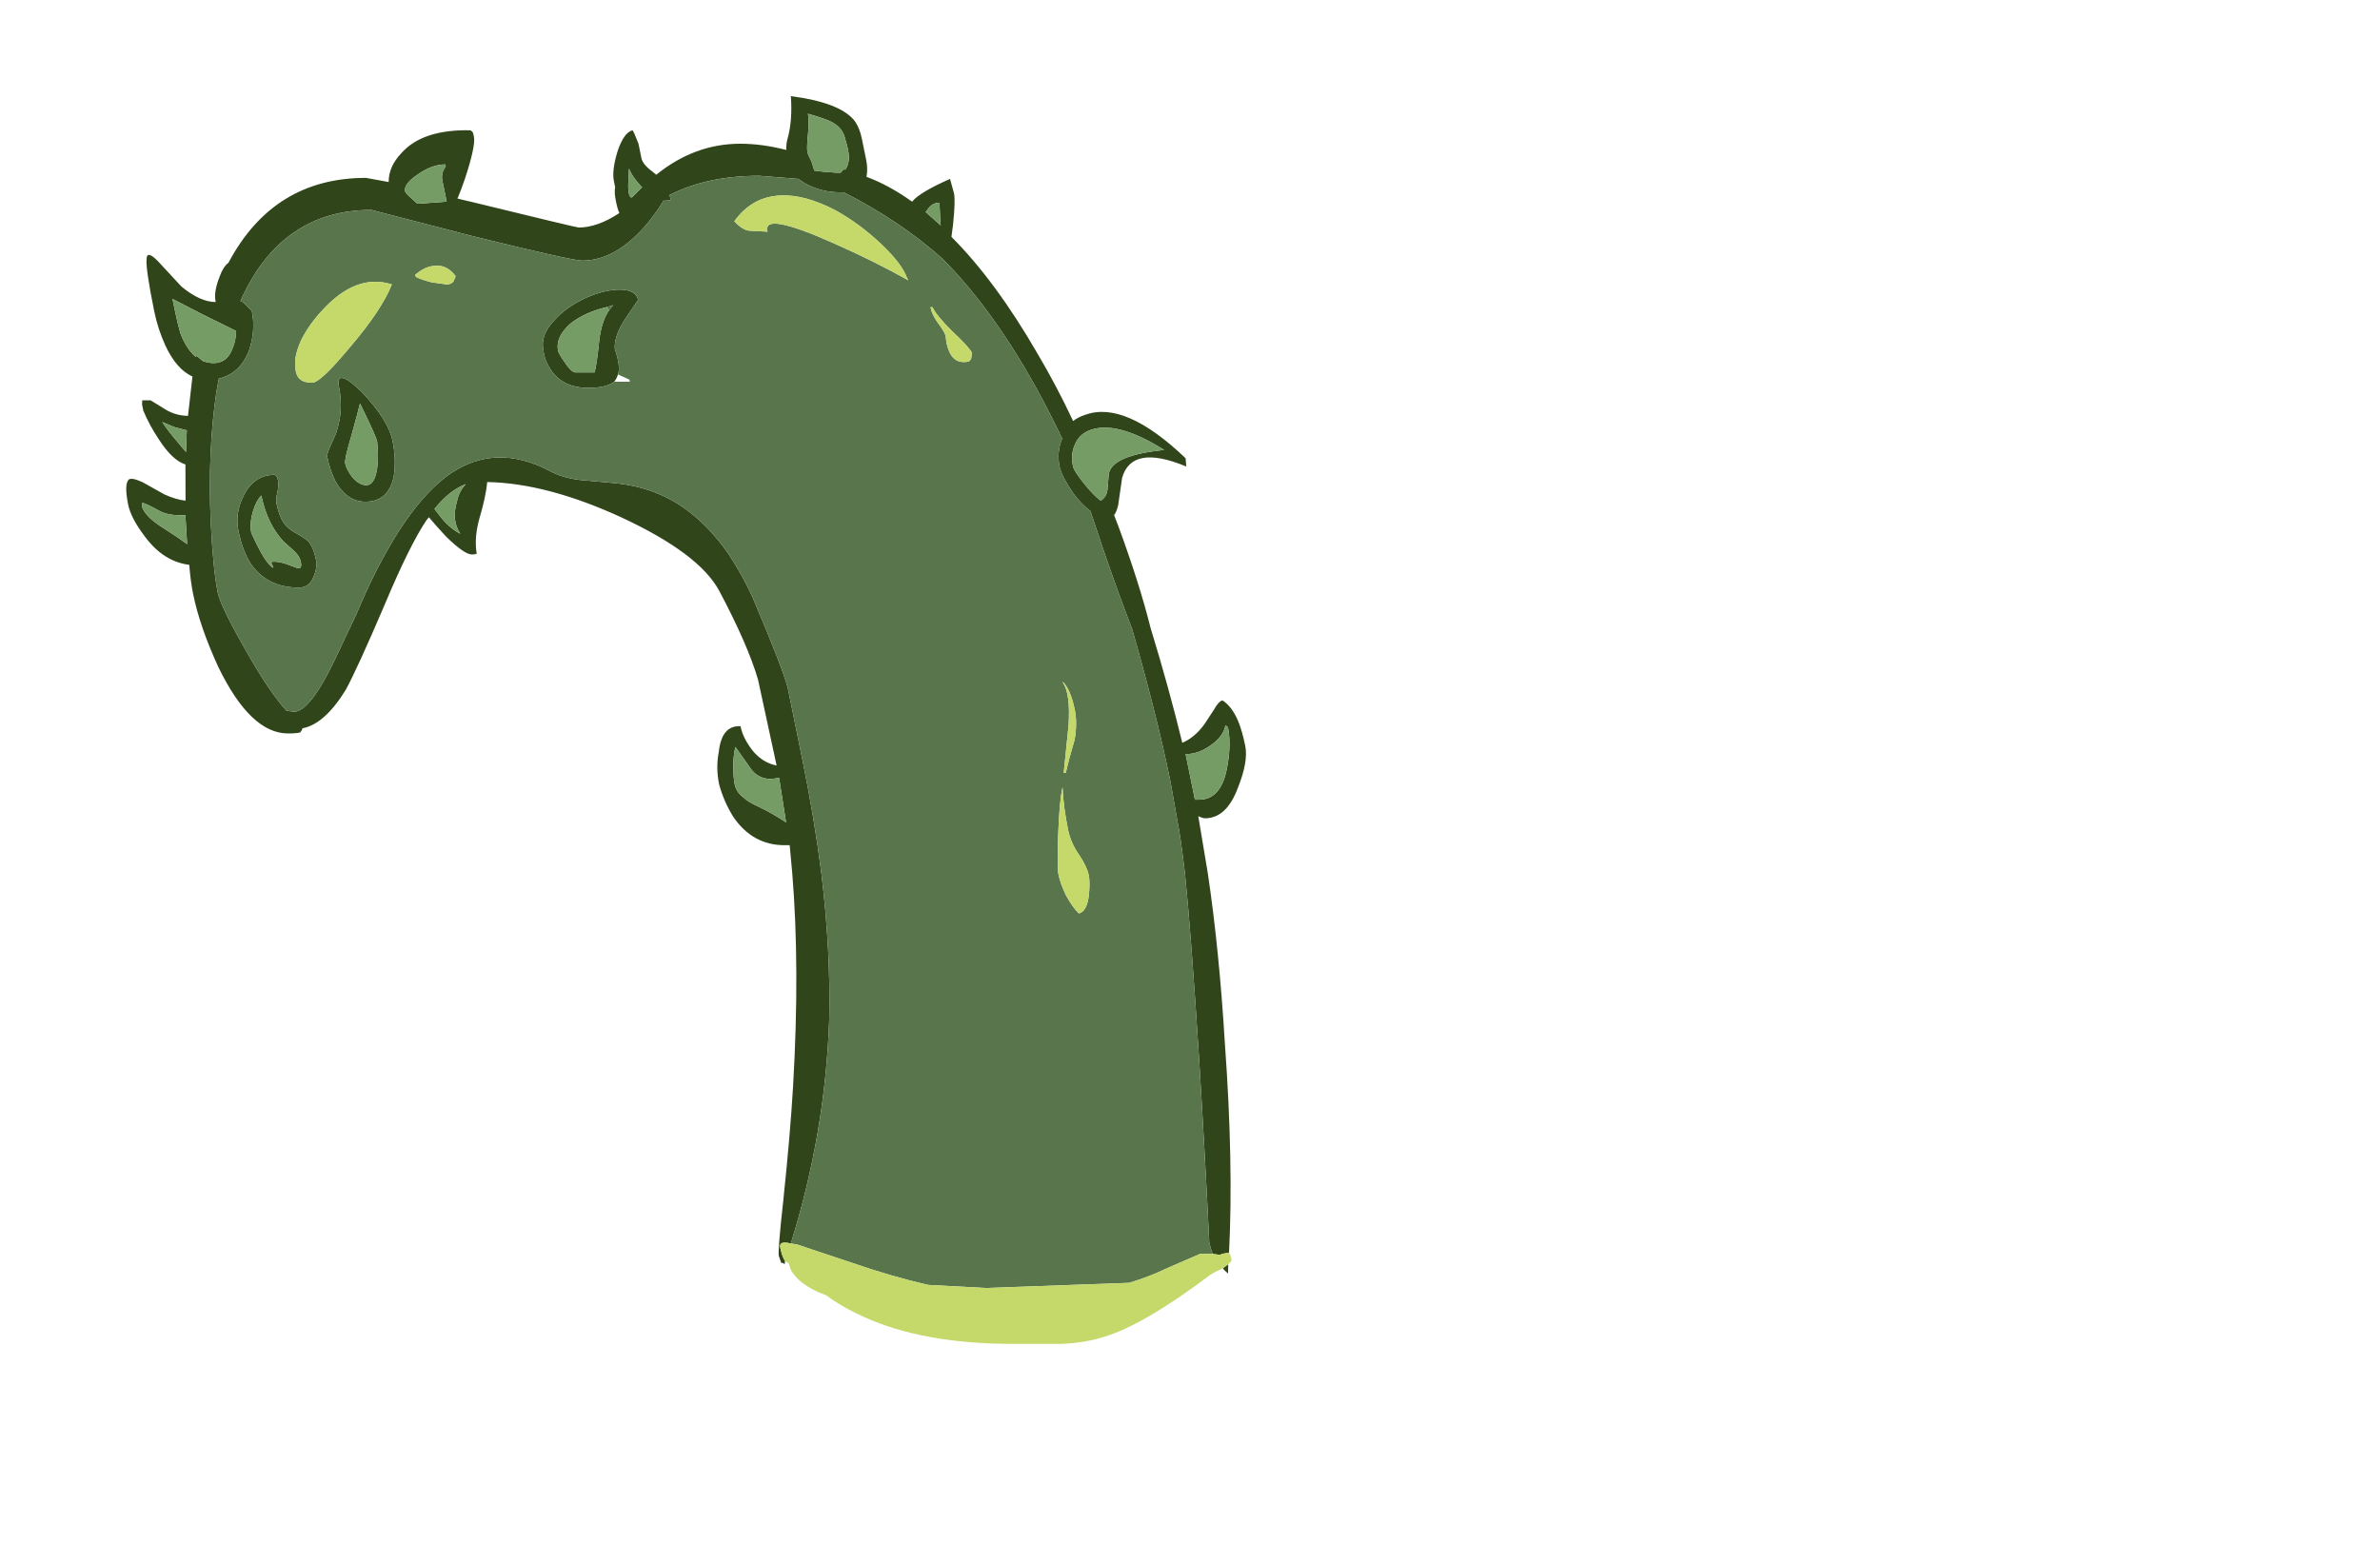 <?xml version="1.0" encoding="UTF-8" standalone="no"?>
<svg xmlns:ffdec="https://www.free-decompiler.com/flash" xmlns:xlink="http://www.w3.org/1999/xlink" ffdec:objectType="frame" height="527.1px" width="801.85px" xmlns="http://www.w3.org/2000/svg">
  <g transform="matrix(1.0, 0.0, 0.0, 1.0, 266.7, 474.6)">
    <use ffdec:characterId="460" height="60.3" transform="matrix(7.0, 0.0, 1.42, 6.972, -251.551, -442.206)" width="51.4" xlink:href="#shape0"/>
  </g>
  <defs>
    <g id="shape0" transform="matrix(1.0, 0.0, 0.0, 1.0, 25.35, 60.3)">
      <path d="M-1.15 -4.0 L-1.2 -3.85 Q-1.3 -3.95 -1.35 -3.9 L-1.4 -4.25 Q-1.4 -4.5 -0.65 -6.9 0.35 -10.15 0.95 -12.45 2.45 -18.2 3.0 -22.75 L3.15 -24.1 2.9 -24.1 Q1.35 -24.1 0.7 -25.5 0.4 -26.25 0.35 -27.05 0.35 -27.85 0.65 -28.6 1.05 -29.9 1.95 -29.85 1.95 -29.3 2.25 -28.75 2.6 -28.1 3.3 -27.95 L3.3 -28.15 3.25 -32.1 Q3.1 -33.8 2.25 -36.4 1.65 -38.2 -1.75 -39.95 -5.0 -41.6 -7.85 -41.65 -8.05 -40.95 -8.6 -39.85 -9.0 -39.0 -9.05 -38.3 -9.05 -38.25 -9.05 -38.2 -9.1 -38.15 -9.3 -38.15 -9.65 -38.15 -10.35 -39.0 -10.75 -39.55 -11.0 -39.95 L-11.15 -39.8 Q-12.2 -38.6 -14.0 -35.7 -15.95 -32.6 -16.7 -31.6 -18.05 -29.95 -19.15 -29.75 -19.2 -29.65 -19.3 -29.55 -19.5 -29.5 -19.9 -29.5 -21.7 -29.5 -22.6 -32.7 -23.1 -34.65 -23.1 -36.25 -23.1 -36.85 -23.0 -37.65 -24.2 -37.8 -24.85 -39.0 -25.35 -39.9 -25.35 -40.55 -25.35 -41.5 -25.1 -41.75 -24.95 -41.9 -24.45 -41.65 L-23.5 -41.05 Q-23.0 -40.8 -22.55 -40.75 L-22.2 -42.5 Q-22.8 -42.7 -23.25 -43.75 -23.55 -44.4 -23.7 -45.1 L-23.7 -45.4 -23.65 -45.6 -23.25 -45.6 -22.75 -45.25 Q-22.25 -44.85 -21.6 -44.85 -21.3 -45.8 -21.0 -46.75 -21.7 -47.1 -22.0 -48.25 -22.2 -49.05 -22.2 -49.9 -22.2 -52.0 -22.05 -52.45 -21.95 -52.85 -21.55 -52.35 L-20.65 -51.1 Q-19.9 -50.35 -19.15 -50.35 L-19.15 -50.4 Q-19.15 -50.85 -18.7 -51.6 -18.45 -52.05 -18.15 -52.25 -15.15 -56.35 -10.7 -56.35 L-9.65 -56.15 Q-9.5 -56.9 -8.75 -57.55 -7.5 -58.7 -5.2 -58.65 L-5.15 -58.6 Q-5.1 -58.6 -5.1 -58.35 -5.1 -57.9 -5.95 -56.3 -6.25 -55.75 -6.5 -55.35 L-5.7 -55.15 Q-1.05 -53.95 -0.95 -53.95 -0.05 -53.95 1.15 -54.65 1.1 -54.8 1.1 -55.25 1.1 -55.65 1.2 -55.9 L1.2 -56.2 Q1.2 -56.7 1.65 -57.6 2.15 -58.55 2.6 -58.65 2.65 -58.55 2.75 -58.0 L2.75 -57.3 Q2.75 -57.0 3.15 -56.65 L3.3 -56.5 Q5.45 -58.0 7.65 -58.0 8.7 -58.0 9.8 -57.7 9.85 -58.0 10.0 -58.3 10.4 -59.15 10.55 -60.3 12.8 -60.0 13.35 -59.15 13.55 -58.8 13.55 -58.25 L13.55 -57.2 Q13.55 -56.8 13.4 -56.4 14.4 -56.0 15.35 -55.2 15.8 -55.65 17.4 -56.3 L17.45 -55.6 Q17.45 -55.25 17.1 -54.1 L16.9 -53.5 Q18.6 -51.35 19.9 -47.85 20.5 -46.3 20.95 -44.6 21.25 -44.8 21.6 -44.9 23.65 -45.6 26.0 -42.8 L25.95 -42.4 Q23.55 -43.5 22.75 -41.85 L22.3 -40.55 Q22.15 -40.2 22.0 -40.05 L22.1 -39.5 Q22.55 -36.75 22.65 -34.6 22.95 -31.65 23.05 -29.05 23.7 -29.3 24.3 -29.95 L24.9 -30.65 Q25.2 -31.05 25.4 -31.1 25.8 -30.8 25.95 -30.1 26.05 -29.65 26.05 -28.9 26.05 -28.15 25.3 -26.9 24.45 -25.4 23.4 -25.4 23.3 -25.4 23.1 -25.5 L23.0 -22.75 Q22.8 -19.05 22.15 -14.5 21.4 -8.75 20.3 -4.4 L20.25 -4.4 19.95 -4.35 19.85 -4.3 19.5 -4.35 Q19.45 -4.65 19.45 -4.9 20.1 -9.1 20.75 -13.7 21.6 -19.8 21.9 -22.75 22.05 -24.5 22.05 -25.3 L22.1 -27.1 Q22.1 -29.0 22.0 -30.85 21.9 -32.8 21.75 -34.55 21.45 -36.2 21.15 -38.35 L20.9 -40.25 Q20.55 -40.55 20.25 -41.1 19.85 -41.95 19.85 -42.4 19.85 -43.1 20.25 -43.75 18.9 -48.75 16.7 -51.85 L16.25 -52.45 Q14.55 -54.3 12.15 -55.65 L12.0 -55.65 Q11.05 -55.65 10.35 -56.1 L10.1 -56.3 8.25 -56.45 Q5.7 -56.45 3.7 -55.5 L3.75 -55.5 3.75 -55.3 Q3.7 -55.25 3.5 -55.25 L3.4 -55.25 Q3.0 -54.75 2.45 -54.2 0.55 -52.35 -1.1 -52.35 -1.6 -52.35 -6.2 -53.55 L-10.75 -54.8 Q-15.1 -54.8 -17.95 -50.4 L-17.85 -50.35 Q-17.5 -49.95 -17.5 -49.9 -17.5 -49.0 -18.0 -48.05 -18.65 -46.9 -19.75 -46.65 L-20.0 -46.0 Q-21.0 -43.15 -21.55 -39.7 -21.9 -37.4 -21.9 -36.3 -21.9 -35.6 -21.0 -33.2 -20.35 -31.45 -19.75 -30.6 L-19.4 -30.55 Q-18.65 -30.55 -17.0 -32.95 L-15.45 -35.25 Q-14.45 -36.85 -13.7 -37.85 -11.5 -40.85 -9.55 -42.05 -7.05 -43.55 -4.75 -42.2 -4.2 -41.85 -3.35 -41.75 L-1.75 -41.6 Q0.35 -41.4 1.65 -40.15 2.45 -39.4 3.05 -38.2 3.55 -37.1 3.8 -36.05 4.55 -32.65 4.6 -31.7 4.6 -30.15 4.6 -28.15 4.6 -25.35 4.4 -22.75 4.1 -19.05 3.35 -15.7 2.05 -10.2 -0.7 -4.85 -1.25 -5.0 -1.25 -4.65 -1.25 -4.35 -1.2 -4.15 L-1.15 -4.0 M20.15 -3.85 L20.05 -3.4 Q19.9 -3.55 19.85 -3.65 L20.15 -3.85 M10.9 -57.15 L10.95 -56.7 11.35 -56.65 12.0 -56.6 12.2 -56.6 12.35 -56.75 12.45 -56.75 Q12.65 -56.95 12.75 -57.35 12.8 -57.75 12.75 -58.15 12.75 -58.7 12.4 -58.95 12.2 -59.15 11.2 -59.45 11.2 -59.15 11.0 -58.45 10.8 -57.8 10.8 -57.6 10.8 -57.45 10.9 -57.15 M25.3 -29.9 Q25.1 -29.35 24.35 -28.9 23.7 -28.5 23.1 -28.5 L23.1 -26.3 23.3 -26.3 Q24.4 -26.3 25.0 -27.95 25.4 -29.0 25.4 -29.8 L25.3 -29.9 M16.65 -55.15 Q16.3 -55.15 16.0 -54.8 L15.9 -54.7 16.5 -54.05 16.5 -54.15 16.65 -55.1 16.65 -55.15 M20.8 -43.45 Q20.5 -43.0 20.5 -42.4 20.5 -42.2 20.85 -41.6 21.2 -41.0 21.5 -40.75 21.85 -40.95 21.95 -41.35 L22.15 -42.05 Q22.5 -42.95 25.05 -43.2 23.05 -44.65 21.65 -44.15 21.1 -43.95 20.8 -43.45 M2.45 -55.95 Q2.1 -56.45 2.05 -56.8 L1.9 -56.2 Q1.8 -55.85 1.8 -55.6 1.8 -55.4 1.9 -55.4 L2.5 -55.9 2.45 -55.95 M1.65 -55.1 L1.65 -55.1 M-0.75 -46.5 Q-1.2 -46.2 -2.05 -46.2 -3.3 -46.2 -3.7 -47.1 -3.9 -47.55 -3.85 -48.05 -3.85 -48.75 -3.05 -49.45 -2.35 -50.1 -1.3 -50.55 -0.3 -50.95 0.4 -50.95 1.2 -50.95 1.2 -50.45 L0.45 -49.6 Q-0.3 -48.75 -0.4 -48.1 -0.3 -47.35 -0.45 -46.95 L-0.5 -46.85 Q-0.6 -46.65 -0.75 -46.5 M3.3 -27.35 L2.9 -27.3 Q2.25 -27.3 2.0 -27.85 L1.5 -28.85 Q1.3 -28.4 1.2 -27.85 1.1 -27.35 1.1 -27.05 1.1 -26.65 1.4 -26.4 1.55 -26.2 2.05 -25.95 2.7 -25.6 3.2 -25.2 L3.3 -27.35 M-6.75 -57.0 Q-7.4 -57.0 -8.2 -56.5 -8.95 -56.05 -8.95 -55.7 -8.95 -55.6 -8.7 -55.35 -8.5 -55.1 -8.45 -55.1 L-7.05 -55.2 -7.05 -56.05 Q-7.1 -56.55 -6.75 -56.9 L-6.75 -57.0 M-0.3 -49.95 L-0.05 -50.2 -0.4 -50.1 Q-1.5 -49.85 -2.3 -49.3 -3.15 -48.65 -3.15 -48.0 -3.15 -47.85 -2.95 -47.45 -2.75 -47.0 -2.55 -46.95 L-1.6 -46.95 Q-1.4 -47.4 -1.05 -48.55 -0.75 -49.45 -0.3 -49.95 M-21.2 -50.45 Q-21.2 -49.2 -21.15 -48.8 -21.0 -48.05 -20.65 -47.7 L-20.6 -47.75 -20.35 -47.5 Q-20.1 -47.4 -19.85 -47.4 -19.2 -47.4 -18.8 -48.1 -18.55 -48.5 -18.45 -48.95 L-19.9 -49.75 -21.2 -50.5 -21.2 -50.45 M-22.35 -44.3 L-22.9 -44.55 Q-22.75 -44.2 -22.4 -43.65 L-22.05 -43.1 -21.8 -44.15 Q-22.0 -44.2 -22.35 -44.3 M-13.7 -46.65 Q-13.45 -46.55 -13.0 -46.0 -12.0 -44.65 -12.0 -43.65 -12.0 -42.7 -12.3 -41.9 -12.8 -40.7 -13.9 -40.7 -14.8 -40.7 -15.15 -41.7 -15.3 -42.25 -15.3 -42.85 -15.3 -43.0 -15.1 -43.3 L-14.65 -44.0 Q-14.05 -45.1 -14.05 -46.25 -14.05 -46.8 -13.7 -46.65 M-13.2 -45.45 Q-13.35 -45.1 -13.95 -43.85 -14.5 -42.75 -14.5 -42.55 -14.5 -42.25 -14.3 -41.9 -14.05 -41.5 -13.7 -41.5 -13.25 -41.5 -12.95 -42.5 -12.8 -43.05 -12.75 -43.6 -12.75 -43.8 -12.95 -44.55 L-13.2 -45.45 M-16.85 -37.9 Q-16.85 -37.5 -17.15 -37.05 -17.45 -36.55 -17.95 -36.55 -19.5 -36.55 -20.05 -37.75 -20.3 -38.35 -20.3 -39.3 -20.3 -40.15 -19.7 -41.0 -19.0 -42.0 -18.0 -42.0 L-17.95 -41.95 Q-17.9 -41.9 -17.9 -41.7 -17.9 -41.5 -18.05 -41.15 -18.2 -40.8 -18.2 -40.6 -18.2 -39.95 -18.0 -39.6 -17.85 -39.35 -17.5 -39.15 -17.2 -38.95 -17.05 -38.8 -16.85 -38.5 -16.85 -37.9 M-19.7 -39.2 Q-19.35 -37.75 -19.0 -37.5 L-19.0 -37.7 -19.05 -37.75 Q-19.1 -37.8 -18.85 -37.8 -18.65 -37.8 -18.35 -37.7 L-17.85 -37.5 -17.7 -37.5 Q-17.6 -37.55 -17.6 -37.8 -17.6 -38.05 -17.8 -38.3 L-18.25 -38.8 Q-18.85 -39.65 -18.85 -41.0 -19.15 -40.75 -19.4 -40.25 -19.7 -39.65 -19.7 -39.2 M-23.05 -40.05 Q-23.55 -40.05 -23.9 -40.25 -24.45 -40.6 -24.65 -40.65 L-24.7 -40.5 Q-24.7 -40.0 -23.85 -39.4 -23.3 -39.0 -22.9 -38.65 L-22.7 -40.05 -23.05 -40.05 M-10.45 -40.0 Q-10.15 -39.45 -9.65 -39.15 -9.95 -39.8 -9.5 -40.7 -9.3 -41.2 -8.9 -41.55 -9.75 -41.25 -10.65 -40.35 L-10.45 -40.0" fill="#31451b" fill-rule="evenodd" stroke="none"/>
      <path d="M-0.7 -4.85 Q2.05 -10.2 3.35 -15.7 4.1 -19.05 4.4 -22.75 4.6 -25.35 4.6 -28.15 4.6 -30.15 4.6 -31.7 4.55 -32.65 3.8 -36.05 3.55 -37.1 3.05 -38.2 2.45 -39.4 1.65 -40.15 0.35 -41.4 -1.75 -41.6 L-3.35 -41.75 Q-4.2 -41.85 -4.75 -42.2 -7.05 -43.55 -9.55 -42.05 -11.5 -40.85 -13.7 -37.85 -14.45 -36.85 -15.45 -35.25 L-17.0 -32.95 Q-18.65 -30.55 -19.4 -30.55 L-19.75 -30.6 Q-20.35 -31.45 -21.0 -33.2 -21.9 -35.6 -21.9 -36.3 -21.9 -37.4 -21.55 -39.7 -21.0 -43.15 -20.0 -46.0 L-19.75 -46.65 Q-18.65 -46.9 -18.0 -48.05 -17.5 -49.0 -17.5 -49.9 -17.5 -49.95 -17.85 -50.35 L-17.95 -50.4 Q-15.1 -54.8 -10.75 -54.8 L-6.2 -53.55 Q-1.6 -52.35 -1.1 -52.35 0.55 -52.35 2.45 -54.2 3.0 -54.75 3.4 -55.25 L3.5 -55.25 Q3.7 -55.25 3.75 -55.3 L3.75 -55.5 3.7 -55.5 Q5.7 -56.45 8.25 -56.45 L10.1 -56.3 10.35 -56.1 Q11.05 -55.65 12.0 -55.65 L12.15 -55.65 Q14.55 -54.3 16.25 -52.45 L16.7 -51.85 Q18.9 -48.75 20.25 -43.75 19.85 -43.1 19.85 -42.4 19.85 -41.95 20.25 -41.1 20.55 -40.55 20.9 -40.25 L21.15 -38.35 Q21.45 -36.2 21.75 -34.55 21.9 -32.8 22.0 -30.85 22.1 -29.0 22.1 -27.1 L22.05 -25.3 Q22.05 -24.5 21.9 -22.75 21.6 -19.8 20.75 -13.7 20.1 -9.1 19.45 -4.9 19.45 -4.65 19.5 -4.35 L18.9 -4.35 17.15 -3.65 Q16.25 -3.25 15.2 -2.95 L8.25 -2.7 5.5 -2.85 Q3.85 -3.25 2.1 -3.9 L-0.4 -4.8 -0.7 -4.85 M15.3 -50.1 L15.2 -50.1 Q15.2 -49.75 15.4 -49.35 15.65 -48.9 15.65 -48.7 15.6 -48.35 15.65 -48.05 15.75 -47.45 16.25 -47.45 16.5 -47.45 16.55 -47.5 L16.65 -47.6 16.75 -47.9 Q16.65 -48.2 16.0 -48.95 15.4 -49.7 15.3 -50.1 M14.4 -51.4 L14.35 -51.55 Q14.25 -52.2 13.45 -53.15 12.6 -54.15 11.55 -54.8 10.25 -55.55 9.1 -55.5 7.7 -55.45 6.6 -54.25 6.9 -53.85 7.2 -53.8 L8.1 -53.75 8.1 -53.8 Q8.1 -54.7 11.15 -53.2 12.9 -52.35 14.4 -51.4 M-0.5 -46.85 L-0.45 -46.95 Q-0.3 -47.35 -0.4 -48.1 -0.3 -48.75 0.45 -49.6 L1.2 -50.45 Q1.2 -50.95 0.4 -50.95 -0.3 -50.95 -1.3 -50.55 -2.35 -50.1 -3.05 -49.45 -3.85 -48.75 -3.85 -48.05 -3.9 -47.55 -3.7 -47.1 -3.3 -46.2 -2.05 -46.2 -1.2 -46.2 -0.75 -46.5 L0.0 -46.5 0.0 -46.6 -0.5 -46.85 M16.7 -24.85 Q16.7 -25.95 16.85 -26.9 16.55 -26.2 16.15 -24.5 15.8 -23.0 15.8 -22.7 15.8 -22.25 15.95 -21.7 16.15 -21.1 16.4 -20.8 16.8 -20.9 17.05 -21.65 17.25 -22.3 17.25 -22.65 17.25 -23.05 17.0 -23.6 16.7 -24.2 16.7 -24.85 M18.2 -30.65 Q18.2 -31.6 17.9 -32.0 L17.9 -31.95 Q18.15 -31.4 17.75 -29.9 L17.05 -27.6 17.15 -27.6 Q17.45 -28.3 17.9 -29.2 18.2 -30.0 18.2 -30.65 M-0.4 -50.1 L-0.05 -50.2 -0.3 -49.95 -0.4 -50.1 M-9.3 -51.65 L-9.25 -51.55 Q-8.95 -51.4 -8.55 -51.3 L-7.85 -51.2 Q-7.65 -51.2 -7.5 -51.35 L-7.35 -51.6 Q-7.65 -52.15 -8.2 -52.1 -8.7 -52.1 -9.3 -51.65 M-13.7 -46.65 Q-14.05 -46.8 -14.05 -46.25 -14.05 -45.1 -14.65 -44.0 L-15.1 -43.3 Q-15.3 -43.0 -15.3 -42.85 -15.3 -42.25 -15.15 -41.7 -14.8 -40.7 -13.9 -40.7 -12.8 -40.7 -12.3 -41.9 -12.0 -42.7 -12.0 -43.65 -12.0 -44.65 -13.0 -46.0 -13.45 -46.55 -13.7 -46.65 M-15.45 -48.45 Q-15.95 -47.65 -15.95 -47.2 -16.0 -47.0 -15.95 -46.8 -15.85 -46.45 -15.3 -46.45 -14.9 -46.45 -13.15 -48.15 -11.25 -49.95 -10.5 -51.2 -12.1 -51.75 -14.1 -49.95 -14.9 -49.25 -15.45 -48.45 M-16.85 -37.9 Q-16.85 -38.5 -17.05 -38.8 -17.2 -38.95 -17.5 -39.15 -17.85 -39.35 -18.0 -39.6 -18.2 -39.95 -18.2 -40.6 -18.2 -40.8 -18.05 -41.15 -17.9 -41.5 -17.9 -41.7 -17.9 -41.9 -17.95 -41.95 L-18.0 -42.0 Q-19.0 -42.0 -19.7 -41.0 -20.3 -40.15 -20.3 -39.3 -20.3 -38.35 -20.05 -37.75 -19.5 -36.55 -17.95 -36.55 -17.45 -36.55 -17.15 -37.05 -16.85 -37.5 -16.85 -37.9" fill="#59754c" fill-rule="evenodd" stroke="none"/>
      <path d="M20.3 -4.4 Q20.35 -4.35 20.35 -4.05 20.35 -4.0 20.15 -3.85 L19.85 -3.65 19.5 -3.5 19.2 -3.35 Q15.55 -0.95 13.5 -0.35 12.5 -0.05 11.35 0.0 L9.0 0.0 Q4.7 0.0 2.1 -1.3 1.1 -1.8 0.5 -2.35 0.1 -2.5 -0.2 -2.7 -0.75 -3.05 -0.95 -3.55 L-1.0 -3.9 -1.15 -4.0 -1.2 -4.15 Q-1.25 -4.35 -1.25 -4.65 -1.25 -5.0 -0.7 -4.85 L-0.4 -4.8 2.1 -3.9 Q3.85 -3.25 5.5 -2.85 L8.25 -2.7 15.2 -2.95 Q16.25 -3.25 17.15 -3.65 L18.9 -4.35 19.5 -4.35 19.85 -4.3 19.95 -4.35 20.25 -4.4 20.3 -4.4 M14.4 -51.4 Q12.9 -52.35 11.15 -53.2 8.1 -54.7 8.1 -53.8 L8.1 -53.75 7.2 -53.8 Q6.9 -53.85 6.6 -54.25 7.7 -55.45 9.1 -55.5 10.25 -55.55 11.55 -54.8 12.6 -54.15 13.45 -53.15 14.25 -52.2 14.35 -51.55 L14.4 -51.4 M15.3 -50.1 Q15.4 -49.7 16.0 -48.95 16.65 -48.2 16.75 -47.9 L16.65 -47.6 16.55 -47.5 Q16.5 -47.45 16.25 -47.45 15.75 -47.45 15.65 -48.05 15.6 -48.35 15.65 -48.7 15.65 -48.9 15.4 -49.35 15.2 -49.75 15.2 -50.1 L15.3 -50.1 M18.2 -30.65 Q18.2 -30.0 17.9 -29.2 17.45 -28.3 17.15 -27.6 L17.05 -27.6 17.75 -29.9 Q18.15 -31.4 17.9 -31.95 L17.9 -32.0 Q18.2 -31.6 18.2 -30.65 M16.7 -24.85 Q16.7 -24.2 17.0 -23.6 17.25 -23.05 17.25 -22.65 17.25 -22.3 17.05 -21.65 16.8 -20.9 16.4 -20.8 16.15 -21.1 15.95 -21.7 15.8 -22.25 15.8 -22.7 15.8 -23.0 16.15 -24.5 16.55 -26.2 16.85 -26.9 16.7 -25.95 16.7 -24.85 M-9.3 -51.65 Q-8.7 -52.1 -8.2 -52.1 -7.65 -52.15 -7.35 -51.6 L-7.5 -51.35 Q-7.65 -51.2 -7.85 -51.2 L-8.55 -51.3 Q-8.95 -51.4 -9.25 -51.55 L-9.3 -51.65 M-15.45 -48.45 Q-14.9 -49.25 -14.1 -49.95 -12.1 -51.75 -10.5 -51.2 -11.25 -49.95 -13.15 -48.15 -14.9 -46.45 -15.3 -46.45 -15.85 -46.45 -15.95 -46.8 -16.0 -47.0 -15.95 -47.2 -15.95 -47.65 -15.45 -48.45" fill="#c4d96a" fill-rule="evenodd" stroke="none"/>
      <path d="M16.65 -55.15 L16.65 -55.1 16.5 -54.15 16.5 -54.05 15.9 -54.7 16.0 -54.8 Q16.3 -55.15 16.65 -55.15 M25.3 -29.9 L25.4 -29.8 Q25.4 -29.0 25.0 -27.95 24.4 -26.3 23.3 -26.3 L23.1 -26.3 23.1 -28.5 Q23.7 -28.5 24.35 -28.9 25.1 -29.35 25.3 -29.9 M10.9 -57.15 Q10.8 -57.45 10.8 -57.6 10.8 -57.8 11.0 -58.45 11.2 -59.15 11.2 -59.45 12.2 -59.15 12.4 -58.95 12.75 -58.7 12.75 -58.15 12.8 -57.75 12.75 -57.35 12.65 -56.95 12.45 -56.75 L12.35 -56.75 12.2 -56.6 12.0 -56.6 11.35 -56.65 10.95 -56.7 10.9 -57.15 M2.45 -55.95 L2.5 -55.9 1.9 -55.4 Q1.8 -55.4 1.8 -55.6 1.8 -55.85 1.9 -56.2 L2.05 -56.8 Q2.1 -56.45 2.45 -55.95 M20.8 -43.45 Q21.1 -43.95 21.65 -44.15 23.05 -44.65 25.05 -43.2 22.5 -42.95 22.15 -42.05 L21.95 -41.35 Q21.85 -40.95 21.5 -40.75 21.2 -41.0 20.85 -41.6 20.5 -42.2 20.5 -42.4 20.5 -43.0 20.8 -43.45 M3.3 -27.35 L3.2 -25.2 Q2.7 -25.6 2.05 -25.95 1.55 -26.2 1.4 -26.4 1.1 -26.65 1.1 -27.05 1.1 -27.35 1.2 -27.85 1.3 -28.4 1.5 -28.85 L2.0 -27.85 Q2.25 -27.3 2.9 -27.3 L3.3 -27.35 M-6.75 -57.0 L-6.75 -56.9 Q-7.1 -56.55 -7.05 -56.05 L-7.05 -55.2 -8.45 -55.1 Q-8.5 -55.1 -8.7 -55.35 -8.95 -55.6 -8.95 -55.7 -8.95 -56.05 -8.2 -56.5 -7.4 -57.0 -6.75 -57.0 M-0.4 -50.1 L-0.3 -49.95 Q-0.75 -49.45 -1.05 -48.55 -1.4 -47.4 -1.6 -46.95 L-2.55 -46.95 Q-2.75 -47.0 -2.95 -47.45 -3.15 -47.85 -3.15 -48.0 -3.15 -48.65 -2.3 -49.3 -1.5 -49.85 -0.4 -50.1 M-22.35 -44.3 Q-22.0 -44.2 -21.8 -44.15 L-22.05 -43.1 -22.4 -43.65 Q-22.75 -44.2 -22.9 -44.55 L-22.35 -44.3 M-21.2 -50.45 L-21.2 -50.5 -19.9 -49.75 -18.45 -48.95 Q-18.55 -48.5 -18.8 -48.1 -19.2 -47.4 -19.85 -47.4 -20.1 -47.4 -20.35 -47.5 L-20.6 -47.75 -20.65 -47.7 Q-21.0 -48.05 -21.15 -48.8 -21.2 -49.2 -21.2 -50.45 M-13.2 -45.45 L-12.95 -44.55 Q-12.75 -43.8 -12.75 -43.6 -12.8 -43.05 -12.95 -42.5 -13.25 -41.5 -13.7 -41.5 -14.05 -41.5 -14.3 -41.9 -14.5 -42.25 -14.5 -42.55 -14.5 -42.75 -13.95 -43.85 -13.35 -45.1 -13.2 -45.45 M-10.45 -40.0 L-10.65 -40.35 Q-9.75 -41.25 -8.9 -41.55 -9.3 -41.2 -9.5 -40.7 -9.95 -39.8 -9.65 -39.15 -10.15 -39.45 -10.45 -40.0 M-23.05 -40.05 L-22.7 -40.05 -22.9 -38.65 Q-23.3 -39.0 -23.85 -39.4 -24.7 -40.0 -24.7 -40.5 L-24.65 -40.65 Q-24.45 -40.6 -23.9 -40.25 -23.55 -40.05 -23.05 -40.05 M-19.7 -39.2 Q-19.7 -39.65 -19.4 -40.25 -19.15 -40.75 -18.85 -41.0 -18.85 -39.65 -18.25 -38.8 L-17.8 -38.3 Q-17.6 -38.05 -17.6 -37.8 -17.6 -37.55 -17.7 -37.5 L-17.85 -37.5 -18.35 -37.7 Q-18.65 -37.8 -18.85 -37.8 -19.1 -37.8 -19.05 -37.75 L-19.0 -37.7 -19.0 -37.5 Q-19.35 -37.75 -19.7 -39.2" fill="#759c65" fill-rule="evenodd" stroke="none"/>
    </g>
  </defs>
</svg>

